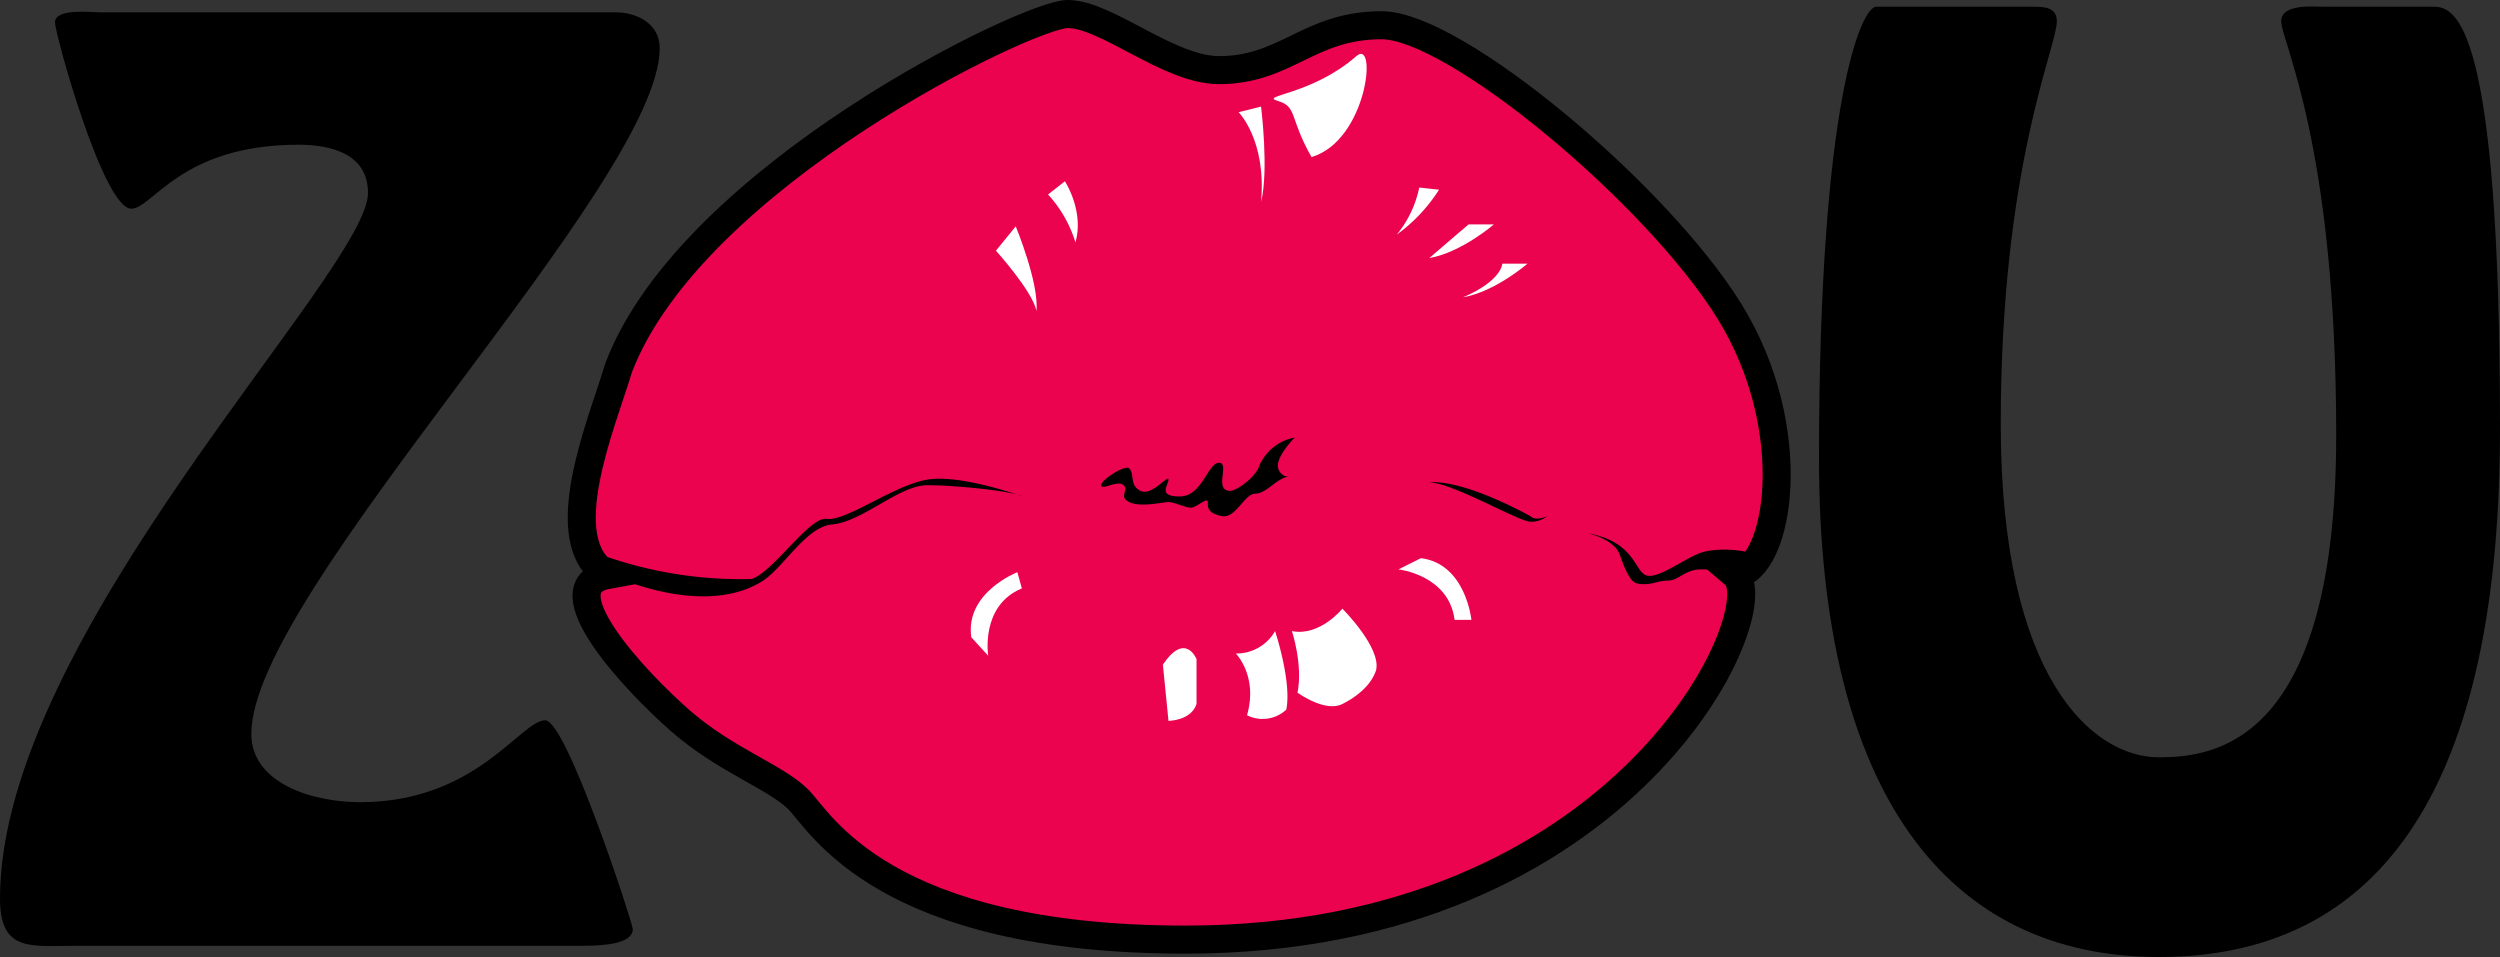 <svg xmlns="http://www.w3.org/2000/svg" viewBox="0 0 445.66 170.6"><rect x="0" y="0" width="445.66" height="170.6" fill="#333333" stroke="none"/><defs><style>.cls-1{fill:#ec034f;stroke:#000;stroke-miterlimit:10;stroke-width:5px;}.cls-2{fill:#fff;}</style></defs><title>logo_zou</title><g id="Layer_2" data-name="Layer 2"><g id="LOGO_DESIGN" data-name="LOGO DESIGN"><path id="outside_lips" data-name="outside lips" class="cls-1" d="M108.3,102.5c-11,2,5,19,13,26s17,10,21,14,15,25,69,25c79,0,105-59,98-65,8-1,12-26-1-47s-49-51-62-51-17,8-29,8c-9,0-20-10-27-10s-67,29-80,63C107.3,75.5,98.3,96.5,108.3,102.5Z"/><path class="cls-2" d="M177.54,44.69s6.53,7.22,7.22,10.73c.48-5-3.69-15.07-3.69-15.07Z"/><path class="cls-2" d="M186.83,34.67a22.2,22.2,0,0,1,4.88,8.53c1.6-5.6-1.88-10.88-1.88-10.88Z"/><path class="cls-2" d="M227.8,18c3.5,1,2,3,6,10,10-3,11.76-21.29,8-18C233.8,17,224.3,17,227.8,18Z"/><path class="cls-2" d="M261.8,40s-4.7,4-7,6c5.75-1,11.5-6,11.5-6Z"/><path class="cls-2" d="M220.3,116.5s4,4,2,11a6.18,6.18,0,0,0,7-1c1-5-2-14-2-14A7.94,7.94,0,0,1,220.3,116.5Z"/><path class="cls-2" d="M208.3,128.5s4,0,5-3v-8s-2-5-6,1Z"/><path class="cls-2" d="M230.3,112.5s2,6,1,11c3,2,6,3,8,2s5-3,6-6c1-4-6-11-6-11S235.3,113.5,230.3,112.5Z"/><path class="cls-2" d="M249.3,101.5s9,1,10,9h3s-1-10-9-11Z"/><path class="cls-2" d="M176.16,116.89s-1.44-8.94,6-12l-.8-2.89s-9.37,3.63-8.21,11.61Z"/><path d="M217.8,92c2.5.5,4-4,6-4s4-3,6-3a2,2,0,0,1-2-2c0-2,3-5,3-5a8.55,8.55,0,0,0-6.5,5.5c-1,2-4,4-5,4-3,0,0-5-2-5s-3,6-7,6-2-2-2-3-3,3-5,2-1-3-2-4c-.71-.71-5,2-5,3s3-1,4,0-1,2,1,3,6,0,7,0,3,1,4,1,3-2,3-1S215.3,91.5,217.8,92Z"/><path d="M282.8,95s5,1,6,4,2,4.8,3,5c2.5.5,3.5-.5,5.5-.5s3-2,6-2a12.13,12.13,0,0,1,5,1s5.5-1.5,5-3-7-2-10-1-8,5-10,4S291.3,96.5,282.8,95Z"/><path d="M165.3,85.5c-6,1-14.5,7.5-18,7-3-.42-9.5,9.5-13.33,10.72A73.63,73.63,0,0,1,104.8,98l3,4s17.21,8.6,28.25,1.5c3.75-2.5,7.68-9.58,12.25-10,5.5-.5,12-7,17-7,4.43,0,12.77.78,16,1.66C178.47,87.21,170.21,84.68,165.3,85.5Z"/><path d="M181.31,88.16l1,.34A5.83,5.83,0,0,0,181.31,88.16Z"/><path d="M275.8,92a4.38,4.38,0,0,1-3,1c-2,0-14-7-18-7,0,0,5-1,18,6C273.8,93,275.8,92,275.8,92Z"/><path class="cls-2" d="M253,33.43a19.39,19.39,0,0,1-4,8.39,29.39,29.39,0,0,0,7.53-8Z"/><path class="cls-2" d="M267.8,47s0,3-7,6c5.75-1,11.5-6,11.5-6Z"/><path class="cls-2" d="M220.8,20s5,5,4,16c1.42-5.65,0-17,0-17Z"/><path d="M13.4,168.6c-7.8,0-13.4,1.2-13.4-8.4,0-47,65.6-111.8,65.6-125.8,0-7-6.6-8.6-12.4-8.6-21,0-26,11.4-29.8,11.4C18.4,37.2,9.8,6,9.8,4c0-2.6,6.6-1.8,8-1.8h92c3.4,0,7.8,1.8,7.8,6.4,0,24-72.8,97-72.8,122.2,0,8.8,10.8,12.2,19.4,12.2,20.8,0,28.6-14.6,33-14.6,3.8,0,15.6,36.2,15.6,37.2,0,1.8-2.2,3-9,3Z"/><path d="M433.86,1.2c4,0,11.8,3.2,11.8,75.2,0,58.8-18,94.2-60.8,94.2-37.6,0-60.6-29-60.6-88.8,0-64,7.6-80.6,10.2-80.6h27.8c2,0,4.4,0,4.4,2.6,0,4.6-10,25.8-10,71.8,0,45.4,16.4,59.4,28.2,59.4,10,0,31.6-2.6,31.6-57.4,0-52-9.8-70.2-9.8-73.8,0-3.2,5.8-2.6,7.6-2.6Z"/></g></g></svg>